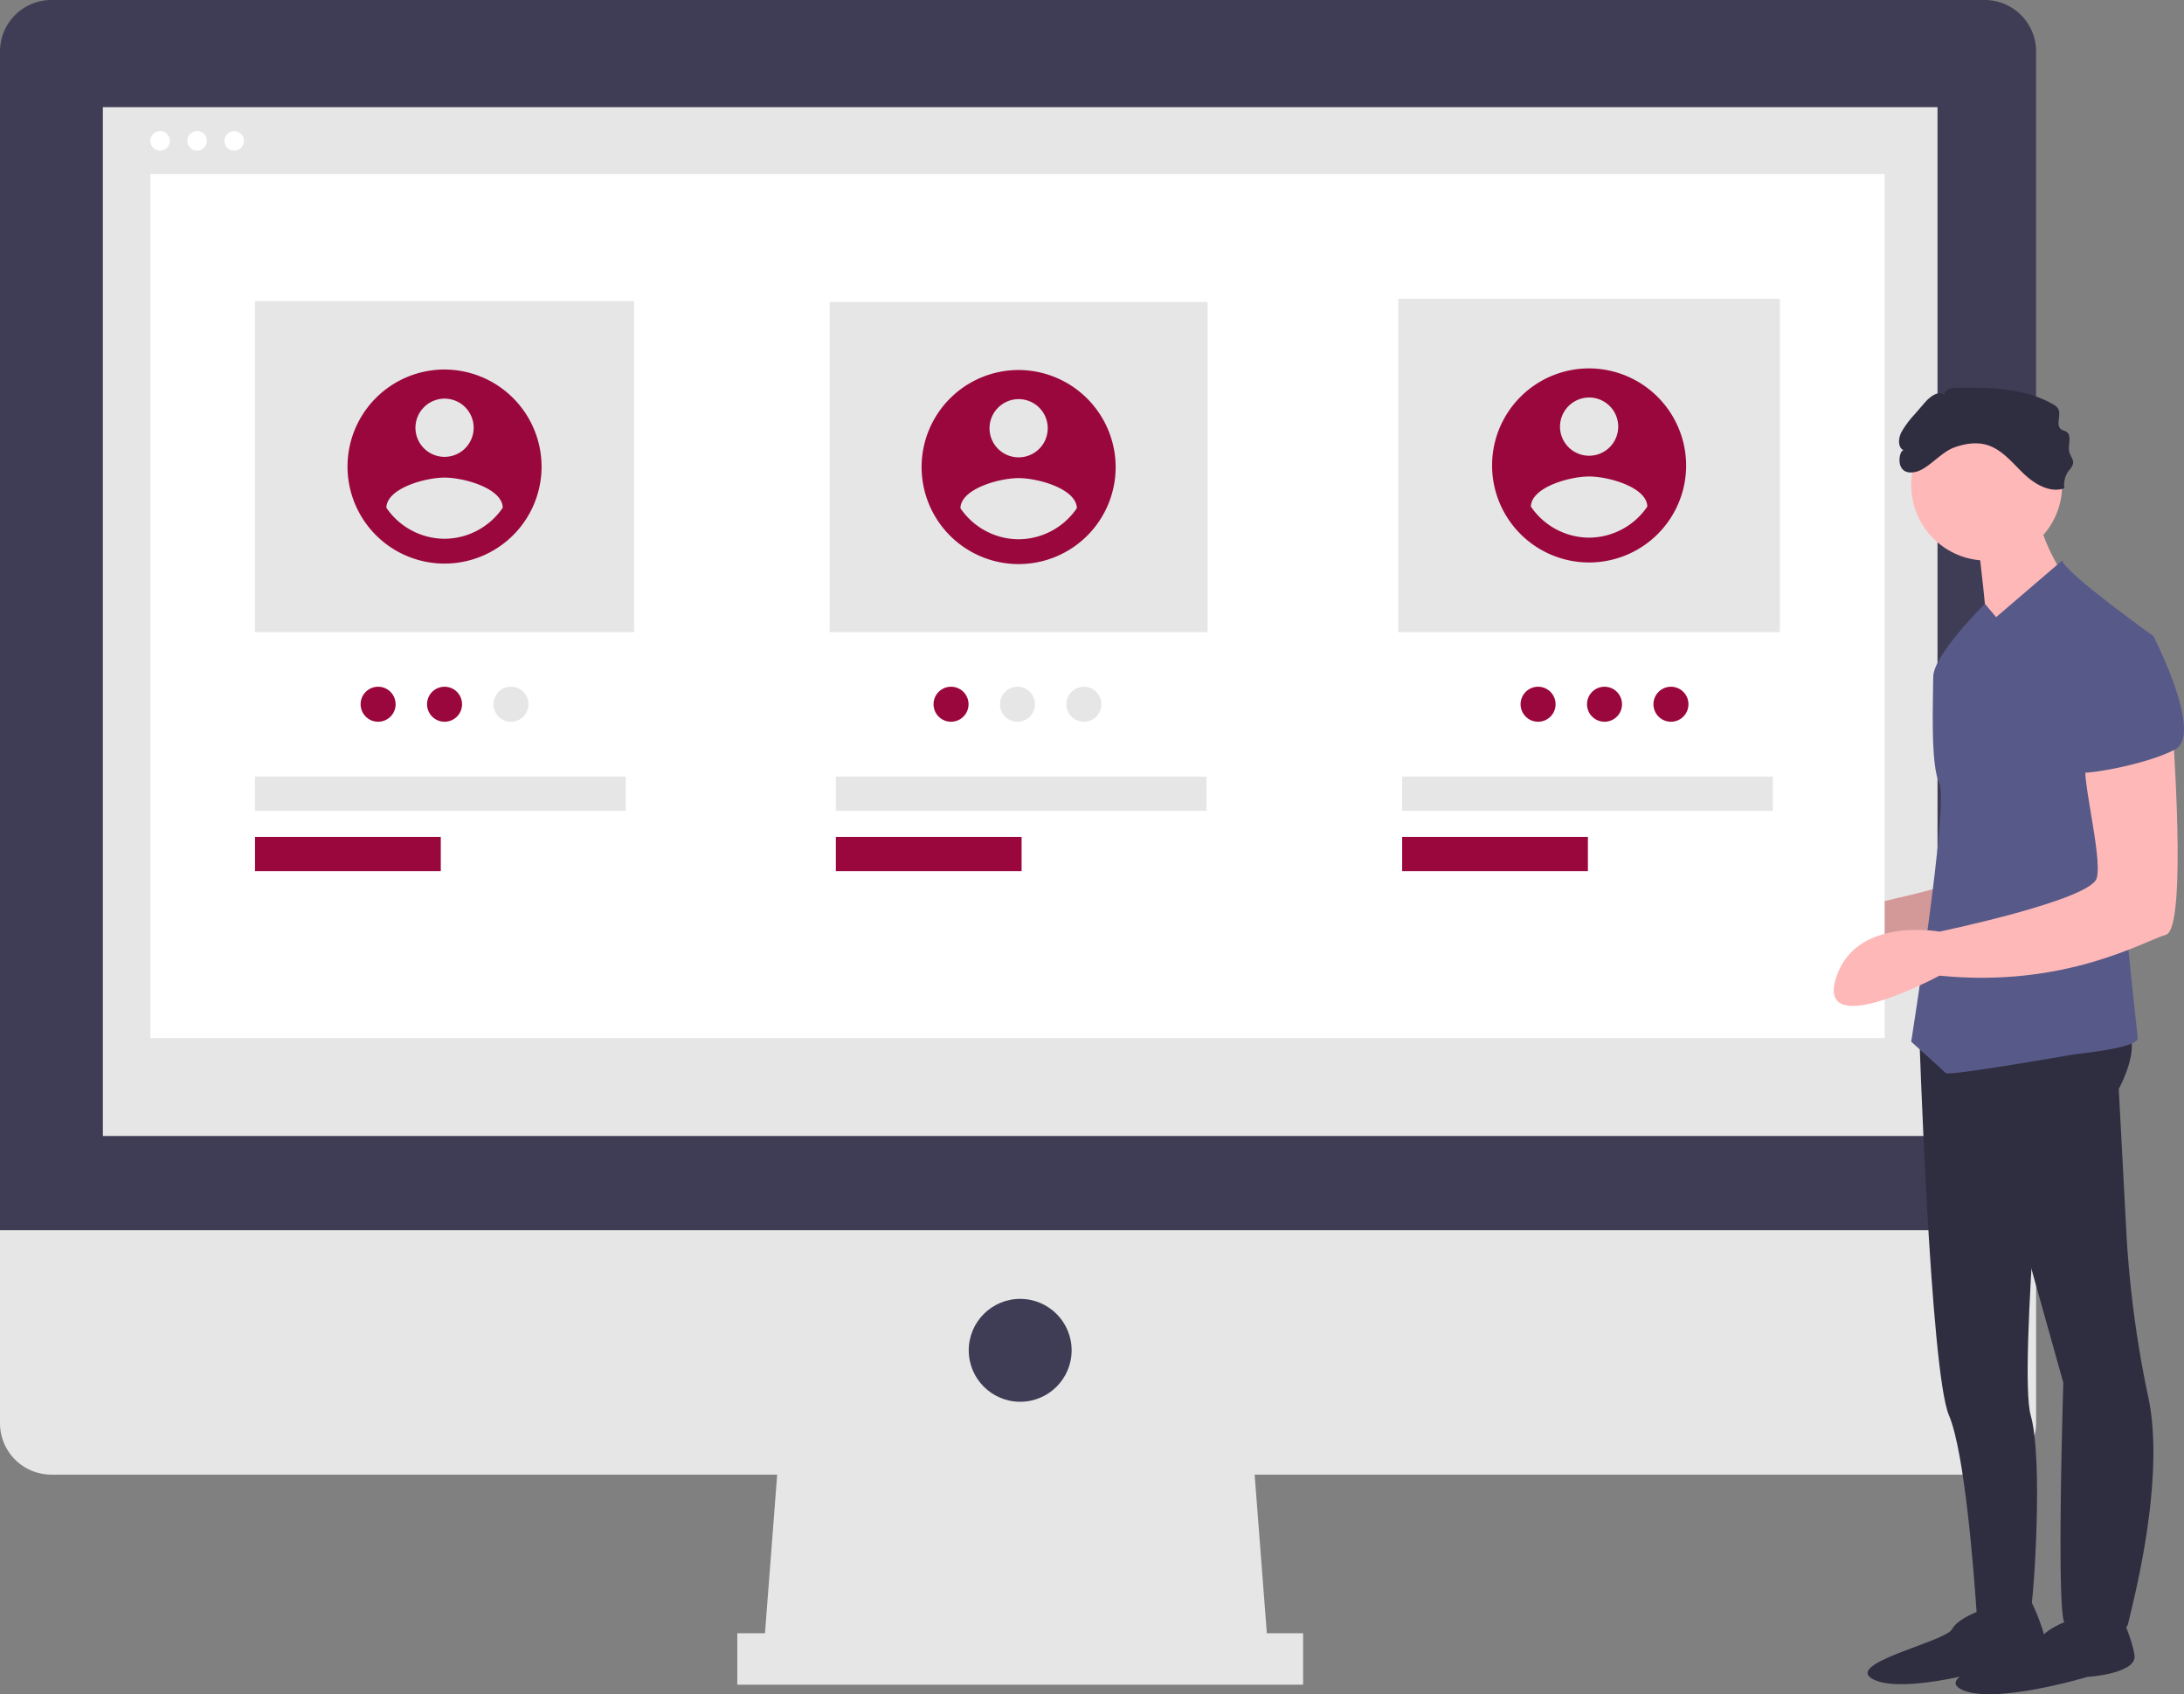 <?xml version="1.0" encoding="UTF-8"?>
<svg data-bbox="0 0 825.766 640.564" viewBox="0 0 825.767 640.565" height="640.565" width="825.767" xmlns="http://www.w3.org/2000/svg" data-type="color">
    <rect x="0" y="0" width="825.767" height="640.565" fill="#808080" stroke="none"/>
    <g>
        <path fill="#e6e6e6" d="M479.735 627.22H288.489l6.483-84.277h178.28l6.483 84.277z" data-color="1"/>
        <path fill="#e6e6e6" d="M492.701 617.496v19.449H278.765v-19.449h213.936z" data-color="1"/>
        <path fill="#3f3d56" d="M750.395 0H19.448A19.449 19.449 0 0 0 0 19.448v445.7h769.843v-445.7A19.449 19.449 0 0 0 750.394 0z" data-color="2"/>
        <path fill="#e6e6e6" d="M0 465.147v72.933a19.449 19.449 0 0 0 19.448 19.449h730.947a19.449 19.449 0 0 0 19.449-19.449v-72.933z" data-color="1"/>
        <path fill="#e6e6e6" d="M732.567 40.518v388.974H38.897V40.518h693.67z" data-color="1"/>
        <path fill="#3f3d56" d="M405.181 510.528c0 10.741-8.708 19.449-19.449 19.449-10.741 0-19.449-8.708-19.449-19.449 0-10.741 8.708-19.449 19.449-19.449 10.741 0 19.449 8.708 19.449 19.449z" data-color="2"/>
        <path fill="#ffffff" d="M64.217 53.257a3.691 3.691 0 1 1-7.382 0 3.691 3.691 0 0 1 7.382 0z" data-color="3"/>
        <path fill="#ffffff" d="M78.227 53.257a3.691 3.691 0 1 1-7.382 0 3.691 3.691 0 0 1 7.382 0z" data-color="3"/>
        <path fill="#ffffff" d="M92.236 53.257a3.691 3.691 0 1 1-7.382 0 3.691 3.691 0 0 1 7.382 0z" data-color="3"/>
        <path fill="#ffb8b8" d="M796.343 263.057s5.946 77.282-2.377 79.66-38.047 20.212-85.605 15.457c0 0-46.369 24.968-39.235 1.189s39.235-17.835 39.235-17.835 57.07-11.89 59.448-20.212-7.134-42.802-3.567-43.991 32.102-14.268 32.102-14.268z" data-color="4"/>
        <path opacity=".2" fill="#231f20" d="M792.343 264.057s5.946 77.282-2.377 79.66-38.047 20.212-85.605 15.457c0 0-46.369 24.968-39.235 1.189s39.235-17.835 39.235-17.835 57.07-11.89 59.448-20.212-7.134-42.802-3.567-43.991 32.102-14.268 32.102-14.268z" data-color="5"/>
        <path fill="#2f2e41" d="M725.585 388.379s4.177 130.07 11.311 146.715c5.942 13.865 9.41 59.077 10.402 73.794.2 2.952.299 4.677.299 4.677s19.023 0 20.212-4.756 4.756-57.07 0-73.715 6.776-139.715 6.776-139.715z" data-color="6"/>
        <path fill="#2f2e41" d="M752.353 607.62s-11.89 3.567-14.268 8.322-41.613 13.079-29.724 19.024 47.558-4.756 47.558-4.756 19.024-1.19 17.835-8.323-5.52-15.923-5.52-15.923z" data-color="6"/>
        <path fill="#2f2e41" d="M785.643 611.421s-11.89 3.566-14.267 8.322-41.614 13.079-29.724 19.023 47.558-4.755 47.558-4.755 19.023-1.19 17.834-8.323-5.518-15.924-5.518-15.924z" data-color="6"/>
        <path fill="#2f2e41" d="M735.707 395.032l16.646 28.534 27.78 99.21s-2.812 91.023.754 91.023 22.59 5.944 23.78 0c1.004-5.022 14.32-53.126 7.683-85.144a409.42 409.42 0 0 1-8.308-61.425l-2.942-55.553s11.89-21.402-1.19-24.968-64.203 8.322-64.203 8.322z" data-color="6"/>
        <path fill="#ffb8b8" d="M779.699 183.398c0 15.76-12.776 28.535-28.535 28.535-15.76 0-28.535-12.776-28.535-28.535 0-15.76 12.776-28.535 28.535-28.535 15.76 0 28.535 12.776 28.535 28.535z" data-color="4"/>
        <path fill="#ffb8b8" d="M747.597 202.421s4.756 38.046 3.567 40.424 28.534-26.157 28.534-26.157-10.7-16.645-8.322-24.968z" data-color="4"/>
        <path fill="#575a89" d="M814.178 240.467s-33.29-23.779-34.48-28.534l-24.968 21.4-4.242-5.05s-19.537 19.318-19.537 27.64-1.189 33.291 2.378 40.425-10.7 97.494-10.7 97.494 11.89 10.7 13.078 11.89 48.747-7.134 48.747-7.134 23.78-2.378 23.78-5.945-7.134-57.07-4.757-71.337 10.701-80.849 10.701-80.849z" data-color="7"/>
        <path fill="#2f2e41" d="M738.975 169.143c3.9-1.388 8.203-2.101 12.18-.95 5.63 1.629 9.527 6.563 13.732 10.644s10.101 7.697 15.638 5.778a9.168 9.168 0 0 1 1.75-6.77 6.227 6.227 0 0 0 1.556-2.589c.236-1.528-1.049-2.846-1.434-4.344-.675-2.625 1.176-6.218-1.1-7.689-.601-.388-1.362-.477-1.948-.886-2.301-1.609.254-5.61-1.267-7.969a4.866 4.866 0 0 0-1.73-1.442c-11.032-6.437-24.524-6.455-37.297-6.293-1.778.023-4.253.906-3.752 2.612-2.413-1.733-5.574.7-7.52 2.946l-3.982 4.596a35.41 35.41 0 0 0-4.867 6.583c-1.216 2.327-1.485 5.903.936 6.917-1.8-.754-3.984 9.908 4.314 8.154 4.822-1.02 9.547-7.432 14.79-9.298z" data-color="6"/>
        <path fill="#ffffff" d="M712.575 65.798v326.674H56.835V65.798h655.74z" data-color="3"/>
        <path fill="#e6e6e6" d="M239.745 113.806v125.177H96.424V113.806h143.321z" data-color="1"/>
        <path fill="#e6e6e6" d="M456.588 114.182v124.8h-142.89v-124.8h142.89z" data-color="1"/>
        <path fill="#e6e6e6" d="M672.986 112.958v126.024H528.695V112.958h144.291z" data-color="1"/>
        <path fill="#e6e6e6" d="M236.601 293.621v12.949H96.424v-12.949h140.177z" data-color="1"/>
        <path fill="#9a073c" d="M166.656 316.418v12.949H96.424v-12.949h70.232z" data-color="8"/>
        <path fill="#e6e6e6" d="M456.211 293.621v12.949H316.034v-12.949h140.177z" data-color="1"/>
        <path fill="#9a073c" d="M386.266 316.418v12.949h-70.232v-12.949h70.232z" data-color="8"/>
        <path fill="#e6e6e6" d="M670.331 293.621v12.949H530.154v-12.949h140.177z" data-color="1"/>
        <path fill="#9a073c" d="M600.386 316.418v12.949h-70.232v-12.949h70.232z" data-color="8"/>
        <path fill="#9a073c" d="M366.204 266.258a6.617 6.617 0 1 1-13.234 0 6.617 6.617 0 0 1 13.234 0z" data-color="8"/>
        <path fill="#e6e6e6" d="M391.322 266.258a6.617 6.617 0 1 1-13.234 0 6.617 6.617 0 0 1 13.234 0z" data-color="1"/>
        <path fill="#e6e6e6" d="M416.441 266.258a6.617 6.617 0 1 1-13.234 0 6.617 6.617 0 0 1 13.234 0z" data-color="1"/>
        <path fill="#9a073c" d="M149.583 266.258a6.617 6.617 0 1 1-13.234 0 6.617 6.617 0 0 1 13.234 0z" data-color="8"/>
        <path fill="#9a073c" d="M174.702 266.258a6.617 6.617 0 1 1-13.234 0 6.617 6.617 0 0 1 13.234 0z" data-color="8"/>
        <path fill="#e6e6e6" d="M199.82 266.258a6.617 6.617 0 1 1-13.234 0 6.617 6.617 0 0 1 13.234 0z" data-color="1"/>
        <path fill="#9a073c" d="M588.167 266.258a6.617 6.617 0 1 1-13.234 0 6.617 6.617 0 0 1 13.234 0z" data-color="8"/>
        <path fill="#9a073c" d="M613.285 266.258a6.617 6.617 0 1 1-13.234 0 6.617 6.617 0 0 1 13.234 0z" data-color="8"/>
        <path fill="#9a073c" d="M638.403 266.258a6.617 6.617 0 1 1-13.234 0 6.617 6.617 0 0 1 13.234 0z" data-color="8"/>
        <path fill="#9a073c" d="M600.84 139.283a36.686 36.686 0 1 0 36.687 36.686 36.794 36.794 0 0 0-36.687-36.686zm0 11.006a11.006 11.006 0 1 1-11.005 11.006 11.043 11.043 0 0 1 11.005-11.006zm0 52.983a26.726 26.726 0 0 1-22.011-11.746c.176-7.338 14.674-11.377 22.011-11.377s21.836 4.04 22.012 11.377a26.77 26.77 0 0 1-22.012 11.746z" data-color="8"/>
        <path fill="#9a073c" d="M385.143 139.895a36.686 36.686 0 1 0 36.686 36.687 36.794 36.794 0 0 0-36.686-36.687zm0 11.006a11.006 11.006 0 1 1-11.006 11.006 11.043 11.043 0 0 1 11.006-11.006zm0 52.983a26.726 26.726 0 0 1-22.012-11.746c.177-7.337 14.675-11.376 22.012-11.376s21.835 4.039 22.012 11.376a26.77 26.77 0 0 1-22.012 11.746z" data-color="8"/>
        <path fill="#9a073c" d="M168.084 139.707a36.686 36.686 0 1 0 36.686 36.686 36.794 36.794 0 0 0-36.686-36.686zm0 11.006a11.006 11.006 0 1 1-11.005 11.006 11.043 11.043 0 0 1 11.004-11.007zm0 52.983a26.726 26.726 0 0 1-22.011-11.746c.176-7.338 14.674-11.377 22.011-11.377s21.836 4.04 22.012 11.377a26.77 26.77 0 0 1-22.012 11.746z" data-color="8"/>
        <path fill="#ffb8b8" d="M821.312 273.758s5.945 77.282-2.378 79.66-38.047 20.212-85.605 15.456c0 0-46.369 24.968-39.235 1.19s39.235-17.835 39.235-17.835 57.07-11.89 59.448-20.212-7.134-42.803-3.567-43.991 32.102-14.268 32.102-14.268z" data-color="4"/>
        <path fill="#575a89" d="M795.155 242.845l19.023-2.378s19.023 36.858 8.323 42.803-38.047 10.7-38.047 8.322 10.7-48.747 10.7-48.747z" data-color="7"/>
    </g>
</svg>
